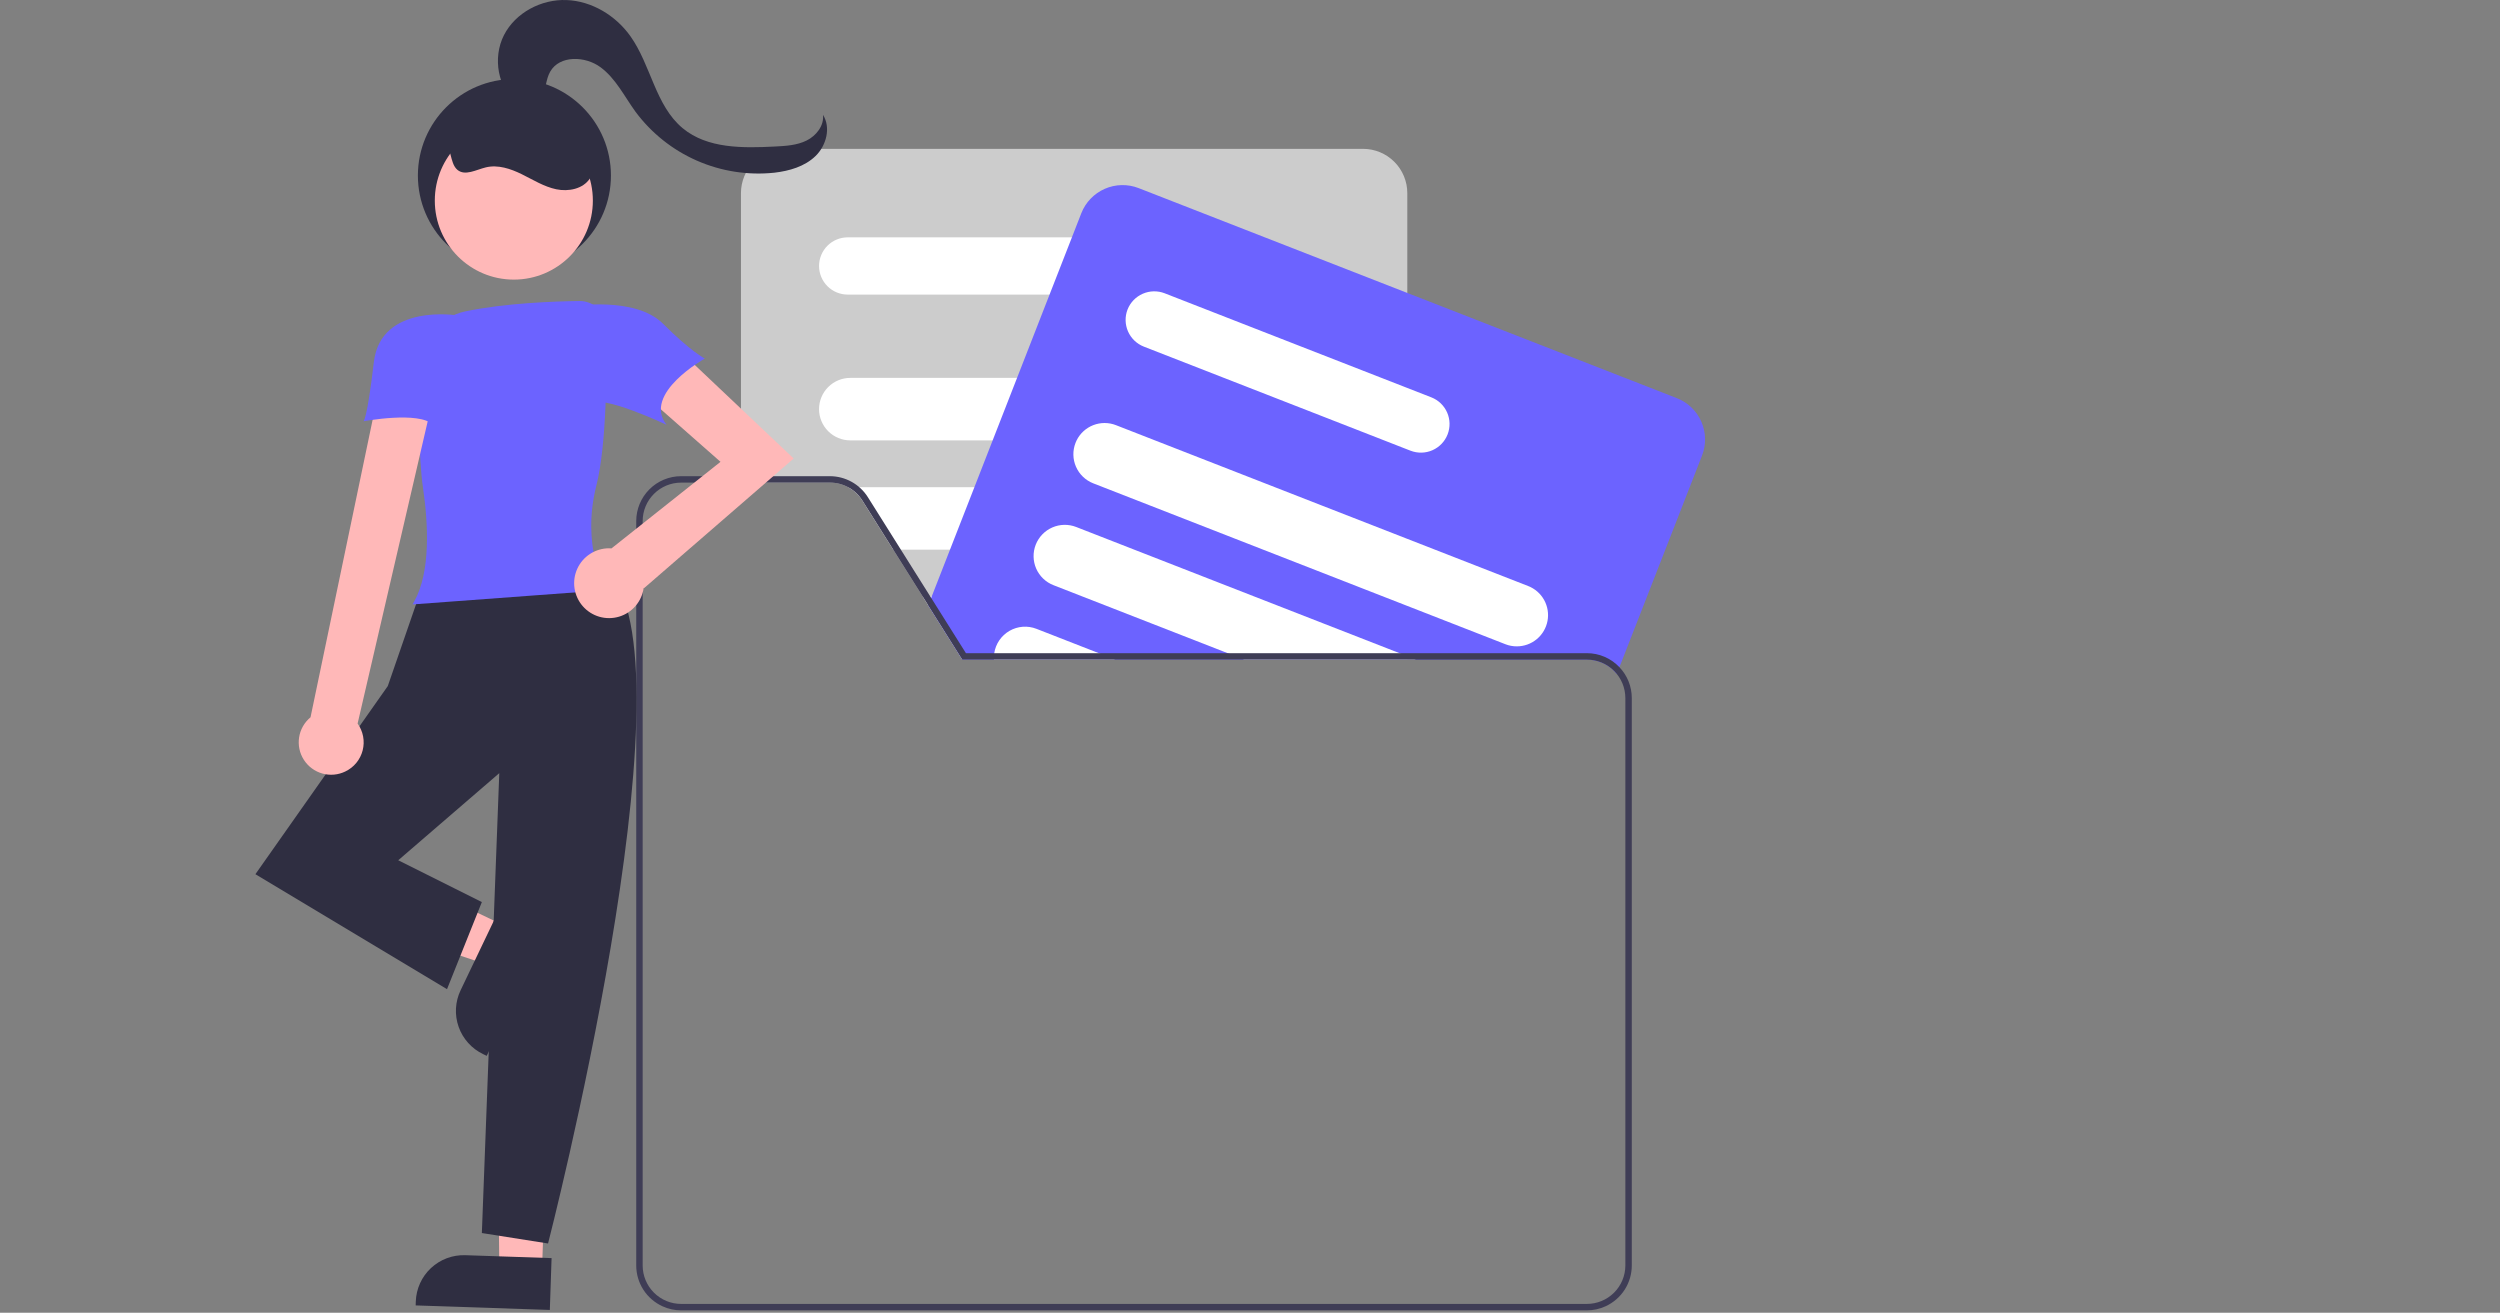 <svg width="777" height="408" viewBox="0 0 777 408" fill="none" xmlns="http://www.w3.org/2000/svg">
<rect x="0" y="0" width="777" height="408" fill="#808080" stroke="none"/>
<g clip-path="url(#clip0)">
<path d="M423.64 46.259H244.04C240.395 46.264 236.9 47.714 234.323 50.291C231.745 52.869 230.295 56.364 230.29 60.009V149.999H257.93C259.952 149.993 261.941 150.504 263.71 151.482C265.48 152.46 266.97 153.874 268.04 155.589L277.62 170.839L286.78 185.409L288.5 188.149L298.98 204.819L299.1 205.009H437.39V60.009C437.385 56.364 435.935 52.869 433.358 50.291C430.78 47.714 427.285 46.264 423.64 46.259V46.259Z" fill="#CCCCCC"/>
<path d="M352.45 73.769H263.459C261.1 73.769 258.838 74.706 257.17 76.374C255.502 78.042 254.564 80.304 254.564 82.663C254.564 85.023 255.502 87.285 257.17 88.953C258.838 90.621 261.1 91.559 263.459 91.559H352.45C354.809 91.559 357.071 90.621 358.739 88.953C360.408 87.285 361.345 85.023 361.345 82.663C361.345 80.304 360.408 78.042 358.739 76.374C357.071 74.706 354.809 73.769 352.45 73.769Z" fill="white"/>
<path d="M401.799 117.448H264.27C261.694 117.448 259.225 118.471 257.404 120.292C255.583 122.113 254.56 124.583 254.56 127.158C254.56 129.733 255.583 132.203 257.404 134.024C259.225 135.845 261.694 136.868 264.27 136.868H401.799C404.375 136.868 406.844 135.845 408.665 134.024C410.486 132.203 411.509 129.733 411.509 127.158C411.509 124.583 410.486 122.113 408.665 120.292C406.844 118.471 404.375 117.448 401.799 117.448V117.448Z" fill="white"/>
<path d="M410.581 157.019C409.799 155.349 408.558 153.937 407.003 152.947C405.448 151.957 403.644 151.43 401.8 151.429H264.271C264.061 151.429 263.86 151.439 263.65 151.449C265.445 152.429 266.957 153.855 268.041 155.589L277.621 170.839H401.8C403.433 170.839 405.04 170.427 406.471 169.641C407.903 168.855 409.112 167.72 409.988 166.342C410.864 164.963 411.377 163.386 411.481 161.756C411.585 160.126 411.275 158.497 410.581 157.019V157.019Z" fill="white"/>
<path d="M411.41 193.808C411.094 191.483 409.946 189.351 408.179 187.807C406.413 186.263 404.146 185.411 401.8 185.408H286.78L288.5 188.148L298.98 204.818H401.8C403.82 204.822 405.791 204.189 407.43 203.008C408.689 202.111 409.715 200.926 410.423 199.552C411.131 198.178 411.5 196.654 411.5 195.108C411.501 194.673 411.471 194.239 411.41 193.808V193.808Z" fill="white"/>
<path d="M521.19 123.758L507.19 118.288L437.39 91.049L353.88 58.459C350.481 57.139 346.697 57.222 343.359 58.688C340.02 60.154 337.399 62.883 336.07 66.278L333.15 73.769L326.2 91.558L316.1 117.448L308.52 136.868L302.84 151.428L295.26 170.838L289.57 185.408L289.41 185.828L288.5 188.148L298.98 204.818L299.1 205.008H493.21C494.992 205.007 496.751 205.405 498.359 206.173C499.967 206.942 501.382 208.061 502.5 209.448L503.32 207.368L513.34 181.708L529 141.578C530.322 138.179 530.242 134.395 528.778 131.054C527.314 127.714 524.585 125.09 521.19 123.758V123.758Z" fill="#6C63FF"/>
<path d="M444.871 123.499L437.391 120.579L361.971 91.149C359.771 90.298 357.325 90.351 355.165 91.297C353.004 92.243 351.306 94.005 350.44 96.199C349.588 98.399 349.642 100.848 350.59 103.008C351.538 105.169 353.304 106.866 355.5 107.729L380.411 117.449L411.221 129.469L437.391 139.689L438.4 140.079C440.598 140.932 443.044 140.878 445.202 139.93C447.361 138.981 449.054 137.214 449.911 135.018C450.768 132.822 450.719 130.376 449.774 128.216C448.829 126.056 447.065 124.36 444.871 123.499V123.499Z" fill="white"/>
<path d="M474.951 182.139L437.391 167.479L410.581 157.019L396.26 151.429L358.96 136.869L346.84 132.139C344.579 131.256 342.07 131.252 339.806 132.127C337.543 133.003 335.689 134.694 334.61 136.869C334.491 137.119 334.371 137.379 334.271 137.649C333.807 138.836 333.582 140.103 333.607 141.377C333.633 142.651 333.91 143.908 334.422 145.075C334.934 146.242 335.67 147.297 336.59 148.18C337.509 149.062 338.594 149.755 339.781 150.219L342.88 151.429L392.601 170.839L437.391 188.319L467.891 200.229C469.012 200.667 470.206 200.891 471.411 200.889C473.675 200.893 475.87 200.105 477.615 198.661C479.36 197.217 480.545 195.209 480.965 192.983C481.385 190.758 481.014 188.456 479.916 186.475C478.817 184.495 477.061 182.961 474.951 182.139H474.951Z" fill="white"/>
<path d="M437.39 203.948L434.98 203.008L411.41 193.808L389.88 185.408L352.54 170.838L334.48 163.788C333.292 163.323 332.023 163.097 330.748 163.123C329.472 163.149 328.214 163.426 327.046 163.938C325.877 164.45 324.821 165.188 323.938 166.108C323.054 167.029 322.361 168.115 321.898 169.304C321.435 170.493 321.21 171.761 321.238 173.037C321.265 174.312 321.543 175.57 322.057 176.738C322.571 177.906 323.31 178.961 324.232 179.843C325.154 180.725 326.241 181.417 327.43 181.878L336.47 185.408L381.57 203.008L386.21 204.818L386.69 205.008H440.1L437.39 203.948Z" fill="white"/>
<path d="M346.16 204.818L341.52 203.008L322.13 195.438C320.776 194.908 319.319 194.689 317.868 194.798C316.417 194.907 315.01 195.341 313.75 196.068C312.49 196.795 311.409 197.796 310.589 198.998C309.768 200.199 309.229 201.57 309.01 203.008C308.914 203.606 308.877 204.213 308.9 204.818C308.898 204.882 308.902 204.945 308.91 205.008H346.65L346.16 204.818Z" fill="white"/>
<path d="M386.21 204.818L381.57 203.008H309.01C308.914 203.606 308.877 204.213 308.9 204.818H298.98L299.1 205.008H386.69L386.21 204.818ZM386.21 204.818H298.98L299.1 205.008H386.69L386.21 204.818ZM386.21 204.818H298.98L299.1 205.008H386.69L386.21 204.818ZM386.69 205.008L386.21 204.818H298.98L299.1 205.008H386.69ZM211.68 405.258C208.515 405.253 205.481 403.994 203.243 401.756C201.005 399.517 199.745 396.483 199.74 393.318V161.948C199.743 158.781 201.001 155.745 203.24 153.505C205.478 151.265 208.513 150.003 211.68 149.998H230.29V147.998H211.68C207.983 148.005 204.44 149.477 201.827 152.092C199.214 154.707 197.745 158.251 197.74 161.948V393.318C197.743 395.992 198.515 398.609 199.964 400.857C201.412 403.106 203.476 404.89 205.91 405.998H382.09C381.93 405.758 381.77 405.508 381.61 405.258H211.68ZM503.32 207.368C502.021 205.99 500.454 204.892 498.716 204.143C496.977 203.393 495.103 203.007 493.21 203.008H300.21L289.41 185.828L289.15 185.408L279.99 170.838L269.73 154.518C268.473 152.524 266.731 150.881 264.668 149.741C262.605 148.601 260.287 148.002 257.93 147.998H211.68C207.983 148.005 204.44 149.477 201.827 152.092C199.214 154.707 197.745 158.251 197.74 161.948V393.318C197.743 395.992 198.515 398.609 199.964 400.858C201.412 403.106 203.476 404.89 205.91 405.998C207.72 406.831 209.688 407.261 211.68 407.258H493.21C495.205 407.261 497.177 406.831 498.99 405.998C501.424 404.89 503.488 403.105 504.937 400.857C506.385 398.609 507.157 395.992 507.16 393.318V216.958C507.163 213.386 505.787 209.951 503.32 207.368V207.368ZM505.16 393.318C505.155 396.485 503.894 399.52 501.653 401.758C499.413 403.997 496.377 405.255 493.21 405.258H211.68C208.515 405.253 205.481 403.994 203.243 401.756C201.005 399.517 199.745 396.483 199.74 393.318V161.948C199.743 158.781 201.001 155.745 203.24 153.505C205.478 151.265 208.513 150.003 211.68 149.998H257.93C259.952 149.993 261.941 150.503 263.71 151.481C265.48 152.459 266.97 153.873 268.04 155.588L277.62 170.838L286.78 185.408L288.5 188.148L298.98 204.818L299.1 205.008H493.21C496.378 205.011 499.416 206.271 501.657 208.511C503.897 210.752 505.157 213.789 505.16 216.958V393.318ZM386.21 204.818H298.98L299.1 205.008H386.69L386.21 204.818ZM386.21 204.818H298.98L299.1 205.008H386.69L386.21 204.818ZM386.21 204.818H298.98L299.1 205.008H386.69L386.21 204.818ZM386.21 204.818L381.57 203.008H300.21L289.41 185.828L288.5 188.148L298.98 204.818L299.1 205.008H386.69L386.21 204.818Z" fill="#3F3D56"/>
<path d="M156.928 287.77L151.2 299.746L102.283 283.352L110.736 265.677L156.928 287.77Z" fill="#FFB8B8"/>
<path d="M143.155 307.775L154.733 283.568L169.275 290.523L151.273 328.16L150.161 327.628C146.599 325.925 143.86 322.876 142.546 319.153C141.232 315.43 141.451 311.337 143.155 307.775V307.775Z" fill="#2F2E41"/>
<path d="M168.459 394.715L155.192 394.267L154.633 342.623L170.186 343.541L168.459 394.715Z" fill="#FFB8B8"/>
<path d="M144.611 390.115L171.43 391.021L170.886 407.131L129.189 405.724L129.23 404.492C129.363 400.546 131.059 396.814 133.943 394.118C136.828 391.422 140.665 389.982 144.611 390.115Z" fill="#2F2E41"/>
<path d="M189.824 178.579C189.824 178.579 149.219 168.292 130.812 183.452L120.525 213.229L79.379 271.7L138.933 307.432L149.761 280.362L123.774 267.369L155.175 240.298L149.761 383.228L170.334 386.476C170.334 386.476 215.812 209.98 189.824 178.579Z" fill="#2F2E41"/>
<path d="M128.221 187.856L128.716 186.976C133.933 177.701 133.087 162.598 131.46 151.562C130.096 142.318 130.137 126.027 130.412 113.988C130.479 109.925 131.929 106.005 134.521 102.875C137.113 99.745 140.693 97.591 144.673 96.767C157.026 94.197 172.19 93.652 180.131 93.556L180.137 94.097L180.131 93.556C182.288 93.547 184.363 94.384 185.91 95.888C187.457 97.392 188.353 99.442 188.406 101.598C188.648 114.562 188.573 138.203 185.355 150.887C180.581 169.712 188.047 182.505 188.123 182.632L188.574 183.385L128.221 187.856Z" fill="#6C63FF"/>
<path d="M107.334 239.774C108.656 239.141 109.823 238.226 110.753 237.093C111.682 235.96 112.353 234.637 112.716 233.217C113.079 231.797 113.127 230.315 112.855 228.875C112.584 227.435 112 226.072 111.145 224.882L134.06 126.063H116.735L96.511 222.934C94.607 224.503 93.345 226.717 92.964 229.155C92.583 231.592 93.109 234.085 94.443 236.161C95.777 238.237 97.826 239.751 100.202 240.417C102.578 241.083 105.116 240.854 107.334 239.774Z" fill="#FFB8B8"/>
<path d="M246.671 142.502L208.429 106.326L198.093 120.796L223.932 143.535L190.045 170.445C189.801 170.429 189.557 170.408 189.308 170.408C187.222 170.406 185.181 171.005 183.427 172.133C181.673 173.261 180.281 174.87 179.418 176.768C178.555 178.667 178.257 180.773 178.559 182.837C178.862 184.9 179.753 186.832 181.125 188.402C182.497 189.972 184.293 191.114 186.297 191.691C188.301 192.267 190.429 192.254 192.425 191.653C194.422 191.052 196.203 189.888 197.556 188.301C198.909 186.714 199.776 184.771 200.053 182.704L200.16 182.811L246.671 142.502Z" fill="#FFB8B8"/>
<path d="M142.24 98.038C142.24 98.038 118.359 94.121 116.194 112.528C114.028 130.936 112.945 130.936 112.945 130.936C112.945 130.936 130.27 127.687 134.601 132.019C138.933 136.35 142.24 98.038 142.24 98.038Z" fill="#6C63FF"/>
<path d="M177.914 95.203C177.914 95.203 197.404 91.955 206.067 100.617C214.729 109.279 219.06 111.445 219.06 111.445C219.06 111.445 199.57 122.273 207.15 132.018C207.15 132.018 186.576 122.273 183.328 125.521C180.08 128.77 177.914 95.203 177.914 95.203Z" fill="#6C63FF"/>
<path d="M160.819 32.338C154.671 27.428 153.056 17.952 156.623 10.939C160.19 3.926 168.254 -0.299 176.116 0.017C183.978 0.332 191.386 4.846 195.94 11.261C202.338 20.274 203.681 32.8 212.188 39.855C219.872 46.228 230.88 46.045 240.85 45.539C244.21 45.368 247.68 45.17 250.695 43.676C253.711 42.183 256.175 39.034 255.786 35.691C258.291 39.656 256.838 45.215 253.477 48.487C250.117 51.758 245.332 53.129 240.674 53.675C232.457 54.538 224.156 53.247 216.59 49.927C209.023 46.607 202.452 41.373 197.523 34.742C194.054 29.956 191.377 24.384 186.617 20.88C181.857 17.377 173.92 17.133 170.998 22.27C169.553 24.811 169.695 27.998 168.366 30.602C167.037 33.206 162.721 34.61 161.441 31.981" fill="#2F2E41"/>
<path d="M159.879 84.556C176.447 84.556 189.879 71.124 189.879 54.556C189.879 37.987 176.447 24.556 159.879 24.556C143.31 24.556 129.879 37.987 129.879 54.556C129.879 71.124 143.31 84.556 159.879 84.556Z" fill="#2F2E41"/>
<path d="M159.698 86.904C173.262 86.904 184.259 75.908 184.259 62.343C184.259 48.779 173.262 37.782 159.698 37.782C146.133 37.782 135.137 48.779 135.137 62.343C135.137 75.908 146.133 86.904 159.698 86.904Z" fill="#FFB8B8"/>
<path d="M137.303 44.304C140.641 45.035 139.548 50.634 142.186 52.806C144.565 54.765 147.992 52.751 150.987 52.021C154.768 51.1 158.725 52.449 162.215 54.169C165.706 55.889 169.072 58.023 172.88 58.825C176.688 59.626 181.202 58.723 183.337 55.469C185.378 52.358 184.627 48.163 183.03 44.802C181.045 40.624 177.929 37.085 174.035 34.586C170.142 32.088 165.626 30.73 161.001 30.666C156.375 30.601 151.824 31.834 147.862 34.224C143.901 36.613 140.688 40.065 138.588 44.187" fill="#2F2E41"/>
</g>
<defs>
<clipPath id="clip0">
<rect width="777.001" height="407.998" fill="white"/>
</clipPath>
</defs>
</svg>
